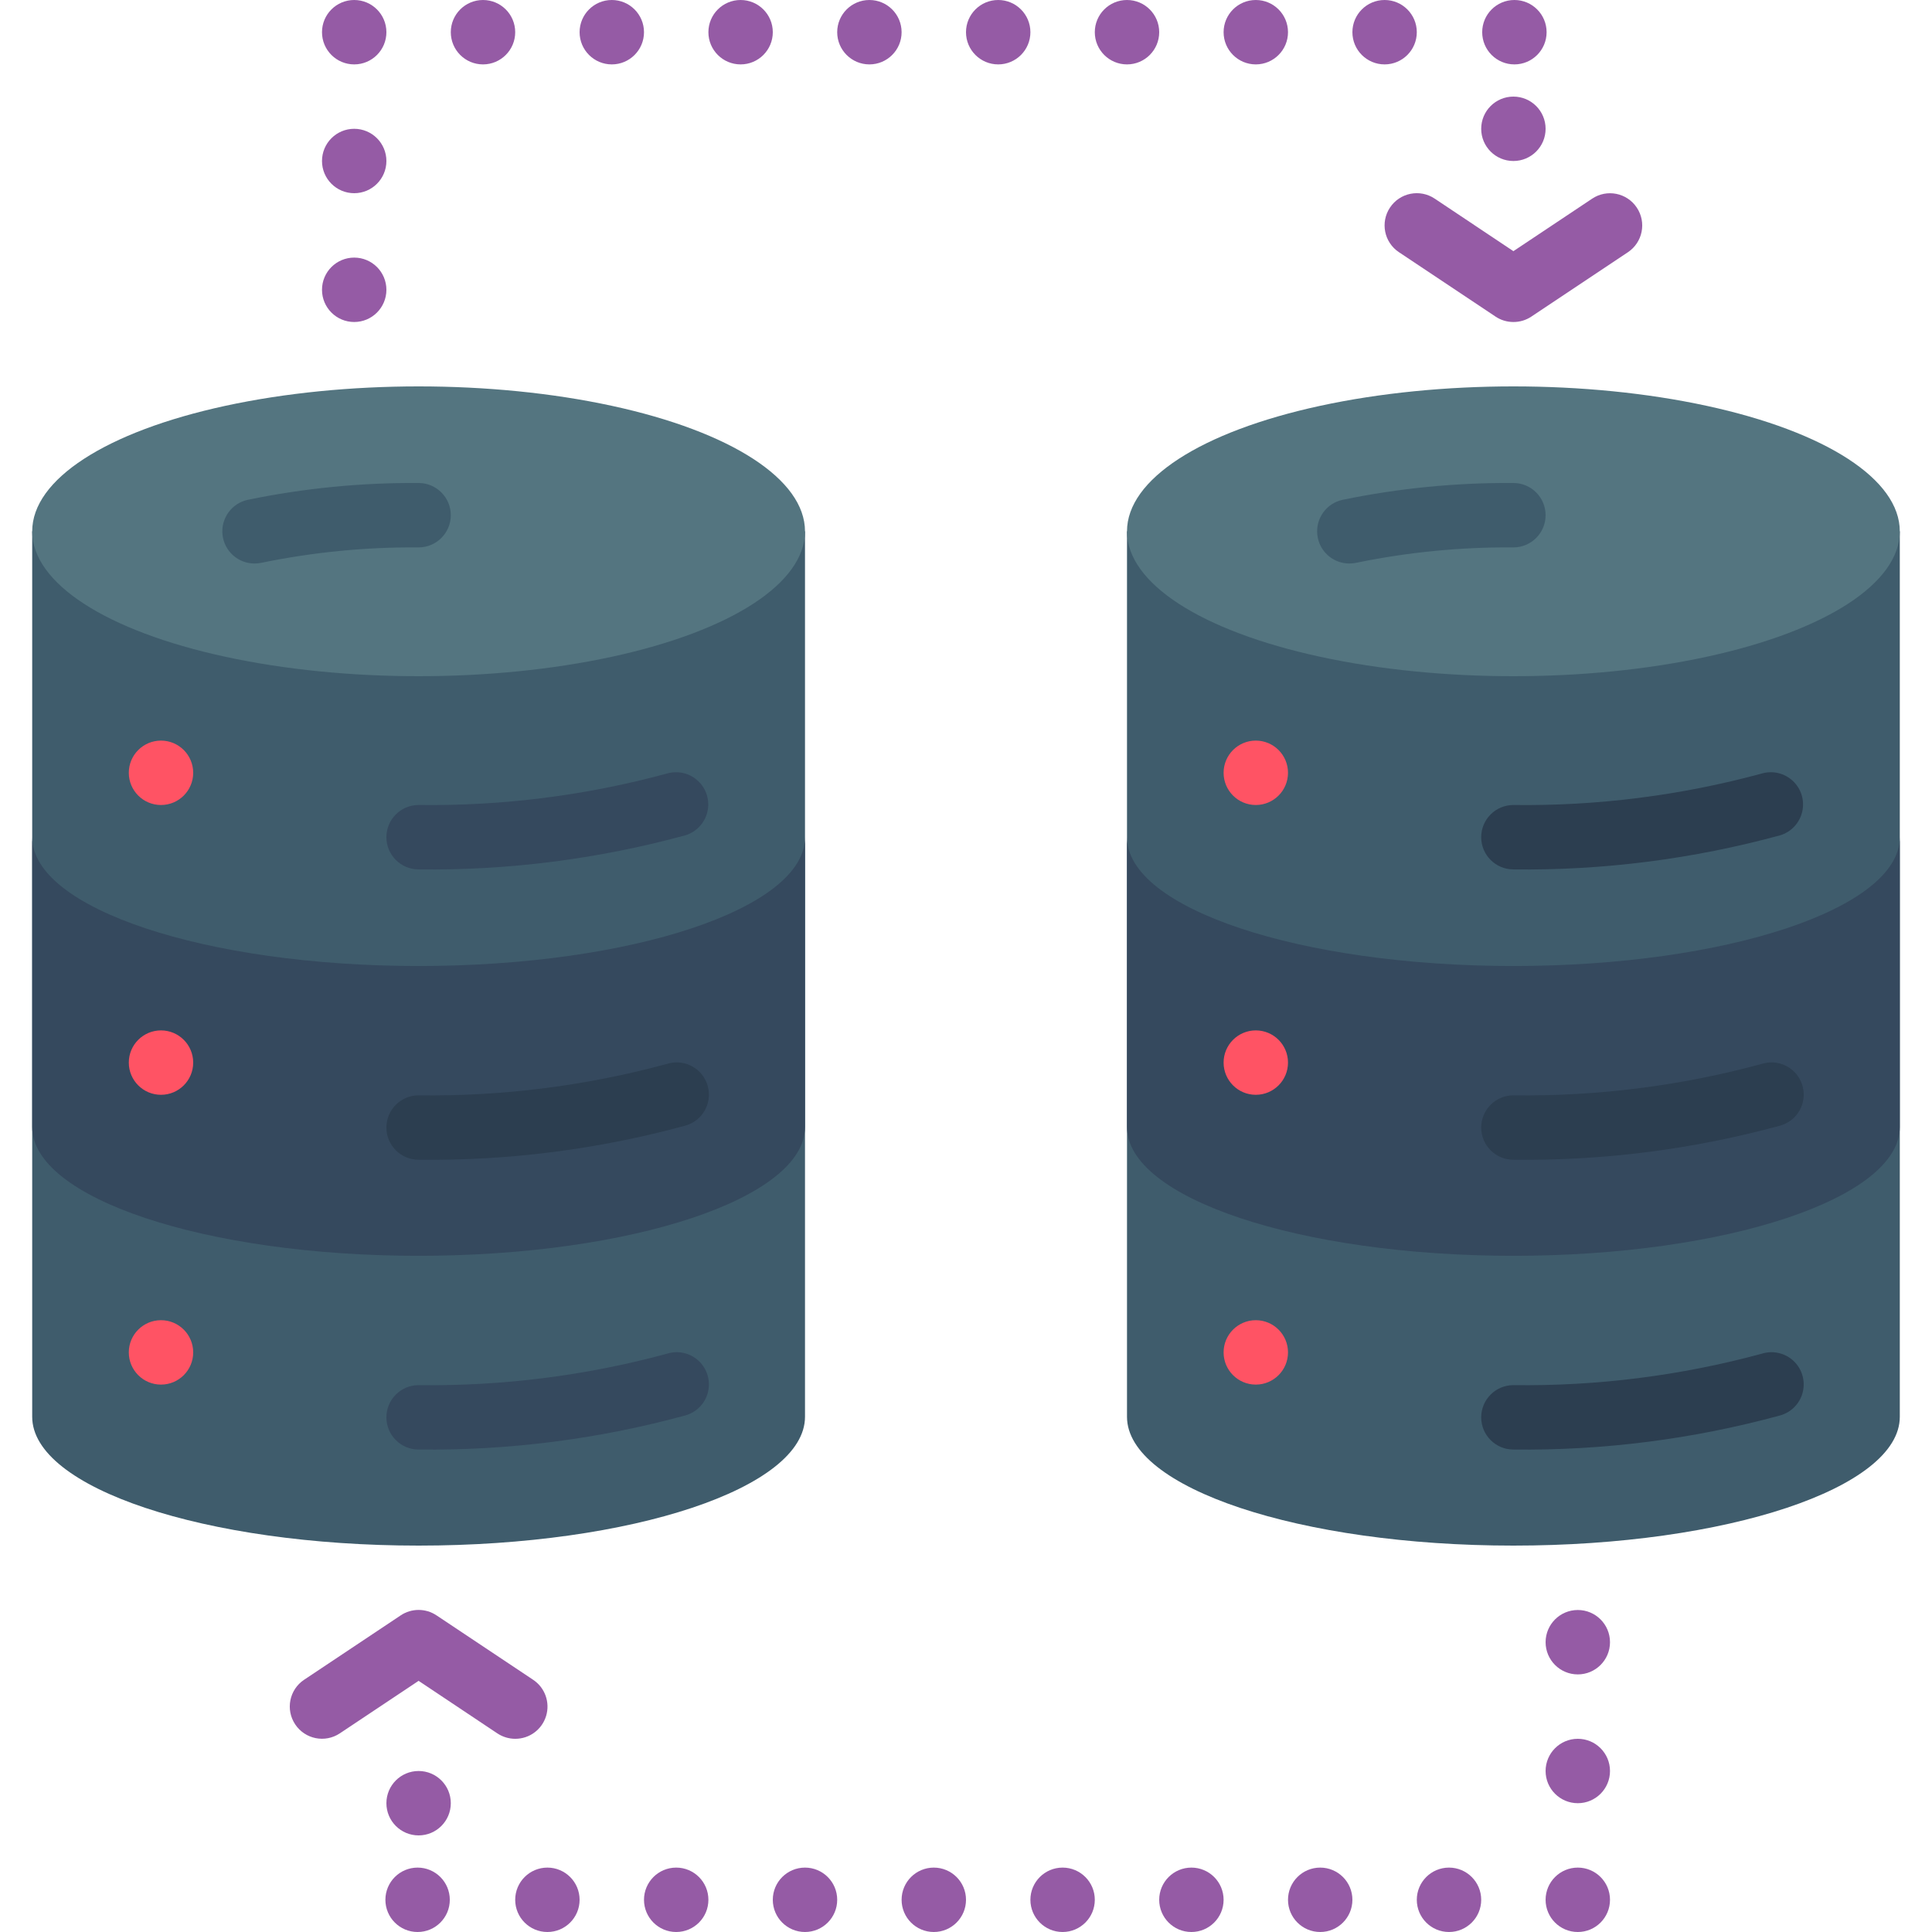 <svg height="512" viewBox="0 0 58 60" width="512" xmlns="http://www.w3.org/2000/svg"><g id="Page-1" fill="none" fill-rule="evenodd"><g id="034---Data-Transfer" fill-rule="nonzero"><path id="Shape" d="m0 16.5v27.5c0 2.21 5.37 4 12 4s12-1.79 12-4v-27.5z" fill="#3f5c6c"/><path id="Shape" d="m34 16.5v27.5c0 2.21 5.37 4 12 4s12-1.79 12-4v-27.5z" fill="#3f5c6c"/><path id="Shape" d="m0 35c0 2.209 5.373 4 12 4s12-1.791 12-4v-9c0 2.209-5.373 4-12 4s-12-1.791-12-4z" fill="#35495e"/><ellipse id="Oval" cx="12" cy="16.5" fill="#547580" rx="12" ry="4.5"/><path id="Shape" d="m34 35c0 2.209 5.373 4 12 4s12-1.791 12-4v-9c0 2.209-5.373 4-12 4s-12-1.791-12-4z" fill="#35495e"/><ellipse id="Oval" cx="46" cy="16.5" fill="#547580" rx="12" ry="4.5"/><path id="Shape" d="m12 27c-.552 0-1-.448-1-1s.448-1 1-1c2.603.034 5.197-.294 7.709-.976.342-.102.713-.014.973.232.26.245.369.611.286.959-.083.348-.345.625-.687.727-2.698.736-5.485 1.093-8.281 1.059z" fill="#35495e"/><path id="Shape" d="m12 36.017c-.552 0-1-.448-1-1s.448-1 1-1c2.602.034 5.197-.294 7.709-.975.345-.111.723-.027.988.22s.376.618.29.97c-.086.352-.356.63-.705.726-2.698.736-5.485 1.093-8.281 1.059z" fill="#2c3e50"/><path id="Shape" d="m12 45.017c-.552 0-1-.448-1-1s.448-1 1-1c2.602.034 5.197-.294 7.709-.975.345-.111.723-.027.988.22s.376.618.29.97c-.086.352-.356.63-.705.726-2.698.736-5.485 1.093-8.281 1.059z" fill="#35495e"/><path id="Shape" d="m6.906 17.5c-.512.001-.942-.385-.996-.894-.054-.509.285-.977.786-1.084 1.745-.36 3.523-.535 5.304-.522.552 0 1 .448 1 1s-.448 1-1 1c-1.64-.013-3.276.147-4.882.478-.07.015-.141.022-.212.022z" fill="#3f5c6c"/><circle id="Oval" cx="4" cy="24" fill="#ff5364" r="1"/><circle id="Oval" cx="42" cy="1" fill="#955ba5" r="1"/><circle id="Oval" cx="38" cy="1" fill="#955ba5" r="1"/><circle id="Oval" cx="34" cy="1" fill="#955ba5" r="1"/><circle id="Oval" cx="30" cy="1" fill="#955ba5" r="1"/><circle id="Oval" cx="26" cy="1" fill="#955ba5" r="1"/><circle id="Oval" cx="22" cy="1" fill="#955ba5" r="1"/><circle id="Oval" cx="18" cy="1" fill="#955ba5" r="1"/><circle id="Oval" cx="14" cy="1" fill="#955ba5" r="1"/><circle id="Oval" cx="10" cy="1" fill="#955ba5" r="1"/><circle id="Oval" cx="10" cy="5" fill="#955ba5" r="1"/><circle id="Oval" cx="10" cy="9" fill="#955ba5" r="1"/><circle id="Oval" cx="46" cy="4" fill="#955ba5" r="1"/><circle id="Oval" cx="46.031" cy="1" fill="#955ba5" r="1"/><circle id="Oval" cx="4" cy="33" fill="#ff5364" r="1"/><circle id="Oval" cx="4" cy="42" fill="#ff5364" r="1"/><path id="Shape" d="m46 27c-.552 0-1-.448-1-1s.448-1 1-1c2.603.034 5.197-.294 7.709-.976.342-.102.713-.014.973.232.26.245.369.611.286.959-.083.348-.345.625-.687.727-2.698.736-5.485 1.093-8.281 1.059z" fill="#2c3e50"/><path id="Shape" d="m46 36.017c-.552 0-1-.448-1-1s.448-1 1-1c2.602.034 5.197-.294 7.709-.975.345-.111.723-.027.988.22s.376.618.29.97c-.086.352-.356.63-.705.726-2.698.736-5.485 1.093-8.281 1.059z" fill="#2c3e50"/><path id="Shape" d="m46 45.017c-.552 0-1-.448-1-1s.448-1 1-1c2.602.034 5.197-.294 7.709-.975.345-.111.723-.027.988.22s.376.618.29.97c-.086.352-.356.63-.705.726-2.698.736-5.485 1.093-8.281 1.059z" fill="#2c3e50"/><path id="Shape" d="m40.906 17.5c-.512.001-.942-.385-.996-.894-.054-.509.285-.977.786-1.084 1.745-.36 3.523-.535 5.304-.522.552 0 1 .448 1 1s-.448 1-1 1c-1.64-.013-3.276.147-4.882.478-.07.015-.141.022-.212.022z" fill="#3f5c6c"/><circle id="Oval" cx="38" cy="24" fill="#ff5364" r="1"/><circle id="Oval" cx="38" cy="33" fill="#ff5364" r="1"/><circle id="Oval" cx="38" cy="42" fill="#ff5364" r="1"/><g fill="#955ba5"><path id="Shape" d="m46 10c-.198 0-.391-.058-.555-.168l-3-2c-.46-.307-.584-.927-.277-1.387.307-.46.927-.584 1.387-.277l2.445 1.632 2.445-1.63c.46-.307 1.08-.183 1.387.277.307.46.183 1.08-.277 1.387l-3 2c-.165.109-.358.167-.555.166z"/><circle id="Oval" cx="16" cy="59" r="1"/><circle id="Oval" cx="20" cy="59" r="1"/><circle id="Oval" cx="24" cy="59" r="1"/><circle id="Oval" cx="28" cy="59" r="1"/><circle id="Oval" cx="32" cy="59" r="1"/><circle id="Oval" cx="36" cy="59" r="1"/><circle id="Oval" cx="40" cy="59" r="1"/><circle id="Oval" cx="44" cy="59" r="1"/><circle id="Oval" cx="48" cy="59" r="1"/><circle id="Oval" cx="48" cy="55" r="1"/><circle id="Oval" cx="48" cy="51" r="1"/><circle id="Oval" cx="12" cy="56" r="1"/><circle id="Oval" cx="11.969" cy="59" r="1"/><path id="Shape" d="m15 54c-.197-0-.39-.059-.554-.168l-2.446-1.632-2.445 1.63c-.46.307-1.08.183-1.387-.277-.307-.46-.183-1.08.277-1.387l3-2c.336-.224.774-.224 1.11 0l3 2c.369.244.533.701.405 1.124-.128.423-.518.712-.96.71z"/></g></g></g></svg>